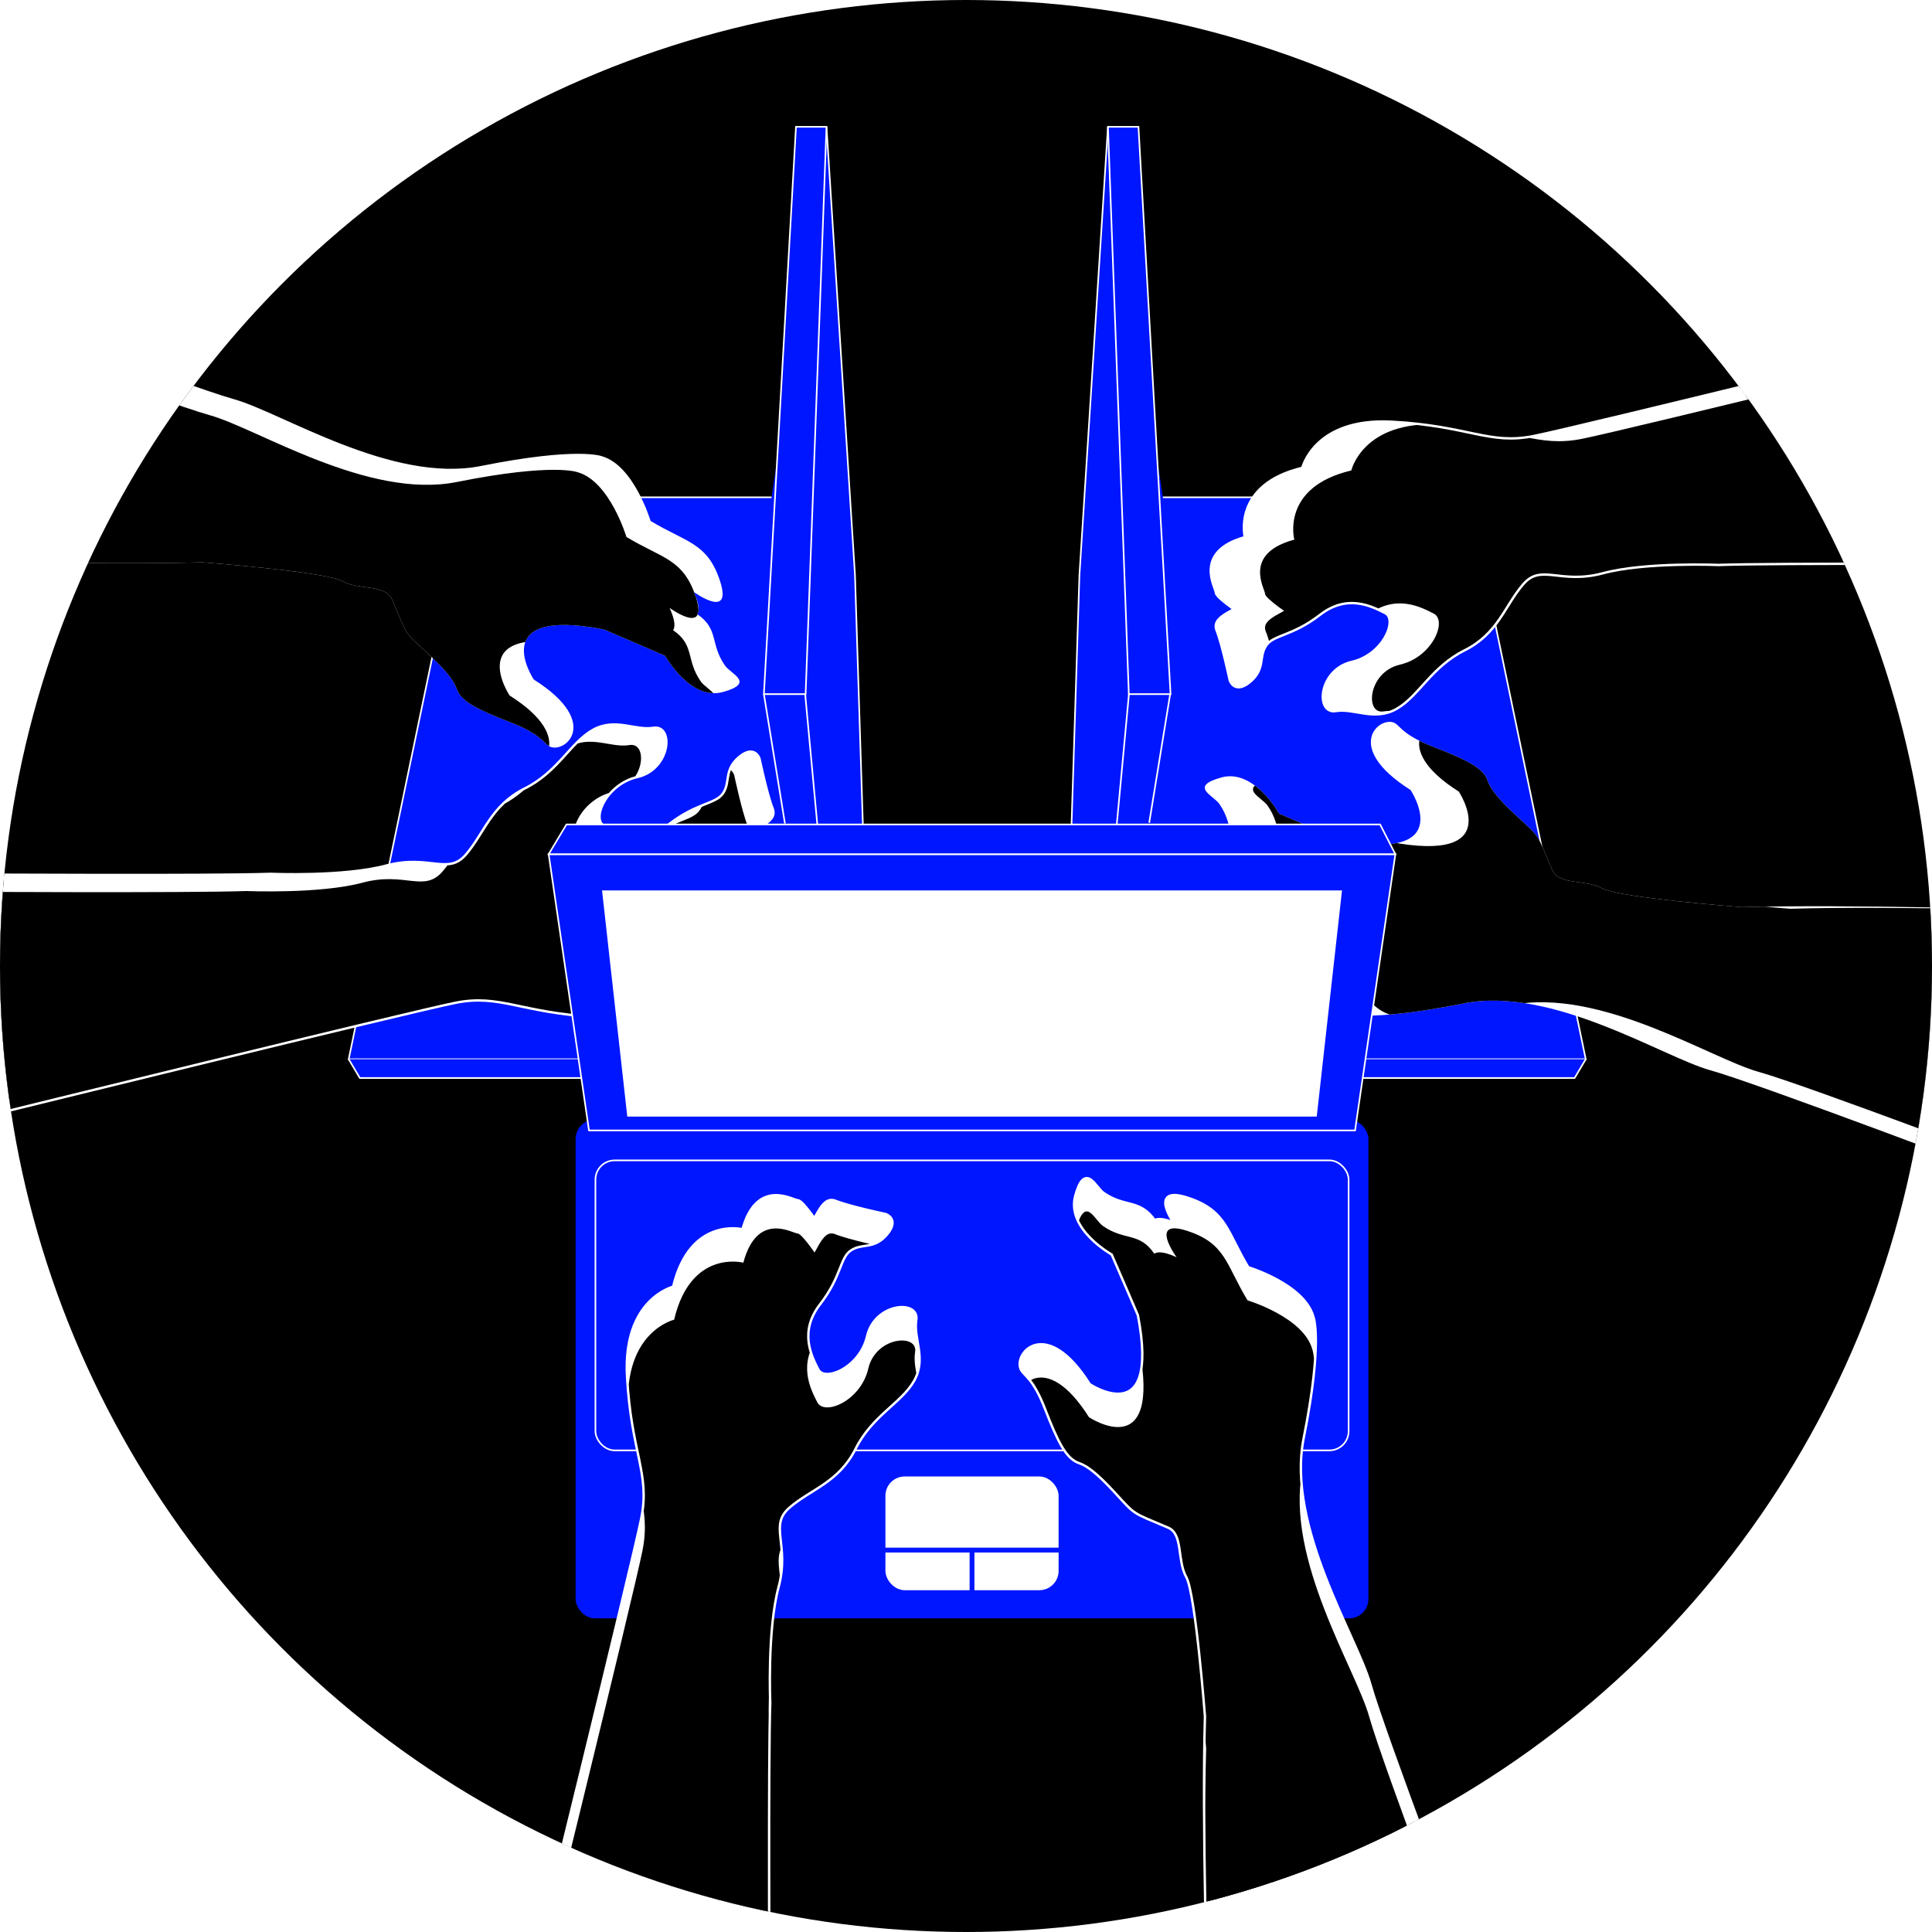<svg id="Layer_1" data-name="Layer 1" xmlns="http://www.w3.org/2000/svg" xmlns:xlink="http://www.w3.org/1999/xlink" viewBox="0 0 720 720"><defs><style>.cls-1,.cls-15,.cls-2,.cls-20{fill:none;}.cls-2,.cls-20,.cls-4,.cls-8,.cls-9{stroke:#fff;}.cls-15,.cls-2,.cls-20,.cls-4,.cls-8,.cls-9{stroke-miterlimit:10;}.cls-15,.cls-2,.cls-8,.cls-9{stroke-width:1.79px;}.cls-3{clip-path:url(#clip-path);}.cls-14,.cls-4{fill:#0016ff;}.cls-20,.cls-4{stroke-width:0.6px;}.cls-5,.cls-8{fill:#fff;}.cls-6{clip-path:url(#clip-path-2);}.cls-7{clip-path:url(#clip-path-3);}.cls-10{clip-path:url(#clip-path-4);}.cls-11{clip-path:url(#clip-path-5);}.cls-12{clip-path:url(#clip-path-6);}.cls-13{clip-path:url(#clip-path-7);}.cls-15{stroke:#0016ff;}.cls-16{clip-path:url(#clip-path-8);}.cls-17{clip-path:url(#clip-path-9);}.cls-18{clip-path:url(#clip-path-10);}.cls-19{clip-path:url(#clip-path-11);}</style><clipPath id="clip-path"><circle class="cls-1" cx="360" cy="360" r="360"/></clipPath><clipPath id="clip-path-2"><path class="cls-1" d="M649.17,338.07s-45.87-3.5-52.09-7-16.12-1-18.66-7c-5.91-13.92-4.38-11.79-13.18-19.91-6.74-6.22-9.79-10.08-10.89-13.31-1.57-4.64-7.65-7.64-20-12.44C523.6,274.27,522,271,520.1,269.64c-5.26-3.54-20.48,8.3,5.57,24.76,0,0,18.14,27.21-26.17,18.66,0,0-18.67-8-22.81-9.85,0,0-9.33-16.85-21.51-13.48s-3,6.69-.78,9.85c5.7,8.16,2.14,13.54,10.37,19.18,0,0-1.82,1.55,1.29,8.29,0,0-14.51-10.62-9.85,3.89s12.7,14.51,25.92,22.55c0,0,6.22,20.73,18.14,24.1,0,0,8.81,3.63,45.1-3.63,33.14-6.62,74.38,20,92,24.89s111.36,40.44,111.36,40.44l8.16-100.2S688.83,336.9,649.17,338.07Z"/></clipPath><clipPath id="clip-path-3"><path class="cls-2" d="M463.9,229.28s-10.36-6.74-10.36-8.55-8.56-15,10.88-20.22c0,0-5.18-19.57,21.26-25.79,0,0,4.27-18.66,33-17.1s36.16,8.68,53,5.31,172.75-41.77,172.75-41.77l5.74,88.67s-88.29-.51-109.8.27c0,0-27.22-1.17-43.16,3.11s-22.93-3.89-29.93,4.28S558,235.76,545.55,242s-17.11,17.1-25.27,21.77-15.55-.39-22.55.78-5.83-14.69,6.17-17.45,17.72-16.33,12.53-19-14.43-7.34-24.79.69-17.37,7.26-20.22,11.66-.26,8.56-5.7,13.22-7-.26-7-.26-2.85-13.47-4.92-18.66,7.77-6.74,14-12.44,8.56-13.74,13-16.59"/></clipPath><clipPath id="clip-path-4"><path class="cls-1" d="M463.9,229.28s-10.36-6.74-10.36-8.55-8.56-15,10.88-20.22c0,0-5.18-19.57,21.26-25.79,0,0,4.27-18.66,33-17.1s36.16,8.68,53,5.31,172.75-41.77,172.75-41.77l5.74,88.67s-88.29-.51-109.8.27c0,0-27.22-1.17-43.16,3.11s-22.93-3.89-29.93,4.28S558,235.76,545.55,242s-17.11,17.1-25.27,21.77-15.55-.39-22.55.78-5.83-14.69,6.17-17.45,17.72-16.33,12.53-19-14.43-7.34-24.79.69-17.37,7.26-20.22,11.66-.26,8.56-5.7,13.22-7-.26-7-.26-2.85-13.47-4.92-18.66,7.77-6.74,14-12.44,8.56-13.74,13-16.59"/></clipPath><clipPath id="clip-path-5"><path class="cls-1" d="M75.42,209.55s45.87,3.5,52.09,7,16.11,1,18.66,7c5.91,13.92,4.38,11.79,13.18,19.92,6.74,6.22,9.79,10.08,10.88,13.3,1.58,4.65,7.66,7.65,20.05,12.44,10.71,4.15,12.27,7.47,14.21,8.77,5.26,3.54,20.47-8.29-5.57-24.75,0,0-18.15-27.22,26.17-18.66,0,0,18.66,8,22.81,9.85,0,0,9.33,16.84,21.51,13.47s3-6.69.78-9.84c-5.7-8.17-2.14-13.55-10.37-19.18,0,0,1.82-1.56-1.29-8.3,0,0,14.51,10.63,9.85-3.89s-12.7-14.51-25.92-22.54c0,0-6.22-20.74-18.14-24.11,0,0-8.82-3.63-45.1,3.63-33.14,6.63-74.39-20-92-24.88S-24.15,108.32-24.15,108.32l-8.17,100.2S35.76,210.71,75.42,209.55Z"/></clipPath><clipPath id="clip-path-6"><path class="cls-2" d="M277.4,306.93s10.36,6.74,10.36,8.55,8.56,15-10.88,20.22c0,0,5.18,19.57-21.25,25.79,0,0-4.28,18.66-33,17.11s-36.16-8.69-53-5.32S-3.17,415.05-3.17,415.05l-5.74-88.67s88.29.51,109.81-.27c0,0,27.21,1.17,43.15-3.11S167,326.89,174,318.72s9.33-18.27,21.78-24.49,17.1-17.1,25.27-21.77,15.55.39,22.54-.78,5.84,14.69-6.17,17.45-17.71,16.33-12.53,19,14.43,7.34,24.79-.69,17.37-7.26,20.22-11.66.26-8.56,5.7-13.22,7,.26,7,.26,2.85,13.48,4.92,18.66-7.77,6.74-14,12.44-8.55,13.74-13,16.59"/></clipPath><clipPath id="clip-path-7"><path class="cls-1" d="M277.4,306.93s10.36,6.74,10.36,8.55,8.56,15-10.88,20.22c0,0,5.18,19.57-21.25,25.79,0,0-4.28,18.66-33,17.11s-36.16-8.69-53-5.32S-3.17,415.05-3.17,415.05l-5.74-88.67s88.29.51,109.81-.27c0,0,27.21,1.17,43.15-3.11S167,326.89,174,318.72s9.33-18.27,21.78-24.49,17.1-17.1,25.27-21.77,15.55.39,22.54-.78,5.84,14.69-6.17,17.45-17.71,16.33-12.53,19,14.43,7.34,24.79-.69,17.37-7.26,20.22-11.66.26-8.56,5.7-13.22,7,.26,7,.26,2.85,13.48,4.92,18.66-7.77,6.74-14,12.44-8.55,13.74-13,16.59"/></clipPath><clipPath id="clip-path-8"><path class="cls-2" d="M449.5,639.65s-3.5-45.87-7-52.09-1-16.11-7-18.66c-13.92-5.91-11.79-4.38-19.91-13.18-6.22-6.73-10.08-9.79-13.3-10.88-4.65-1.57-7.65-7.65-12.45-20-4.14-10.72-7.46-12.28-8.76-14.22-3.55-5.26,8.29-20.47,24.75,5.58,0,0,27.21,18.14,18.66-26.18,0,0-8-18.66-9.85-22.81,0,0-16.85-9.33-13.48-21.51s6.69-3,9.85-.78c8.16,5.7,13.54,2.14,19.18,10.37,0,0,1.56-1.82,8.29,1.29,0,0-10.62-14.51,3.89-9.84s14.52,12.7,22.55,25.91c0,0,20.73,6.22,24.1,18.15,0,0,3.63,8.81-3.62,45.09-6.63,33.14,20,74.39,24.88,92s40.44,111.36,40.44,111.36l-100.2,8.17S448.33,679.31,449.5,639.65Z"/></clipPath><clipPath id="clip-path-9"><path class="cls-2" d="M305.78,458.1s-6.73-10.37-8.55-10.37-15-8.55-20.21,10.89c0,0-19.57-5.19-25.79,21.25,0,0-18.66,4.28-17.11,33s8.68,36.15,5.31,53-41.77,172.74-41.77,172.74l88.67,5.75s-.5-88.3.27-109.81c0,0-1.16-27.21,3.11-43.15s-3.88-22.94,4.28-29.94,18.27-9.33,24.49-21.77,17.11-17.1,21.77-25.27-.38-15.55.78-22.55-14.68-5.83-17.45,6.18-16.33,17.71-19,12.53-7.34-14.43.7-24.8,7.25-17.36,11.66-20.21,8.55-.26,13.22-5.71-.26-7-.26-7-13.48-2.85-18.66-4.93-6.74,7.78-12.44,14-13.74,8.55-16.59,13"/></clipPath><clipPath id="clip-path-10"><path class="cls-1" d="M449.5,639.65s-3.5-45.87-7-52.09-1-16.11-7-18.66c-13.92-5.91-11.79-4.38-19.91-13.18-6.22-6.73-10.08-9.79-13.3-10.88-4.65-1.57-7.65-7.65-12.45-20-4.14-10.72-7.46-12.28-8.76-14.22-3.55-5.26,8.29-20.47,24.75,5.58,0,0,27.21,18.14,18.66-26.18,0,0-8-18.66-9.85-22.81,0,0-16.85-9.33-13.48-21.51s6.69-3,9.85-.78c8.16,5.7,13.54,2.14,19.18,10.37,0,0,1.56-1.82,8.29,1.29,0,0-10.62-14.51,3.89-9.84s14.52,12.7,22.55,25.91c0,0,20.73,6.22,24.1,18.15,0,0,3.63,8.81-3.62,45.09-6.63,33.14,20,74.39,24.88,92s40.44,111.36,40.44,111.36l-100.2,8.17S448.33,679.31,449.5,639.65Z"/></clipPath><clipPath id="clip-path-11"><path class="cls-1" d="M305.78,458.1s-6.73-10.37-8.55-10.37-15-8.55-20.21,10.89c0,0-19.57-5.19-25.79,21.25,0,0-18.66,4.28-17.11,33s8.68,36.15,5.31,53-41.77,172.74-41.77,172.74l88.67,5.75s-.5-88.3.27-109.81c0,0-1.16-27.21,3.11-43.15s-3.88-22.94,4.28-29.94,18.27-9.33,24.49-21.77,17.11-17.1,21.77-25.27-.38-15.55.78-22.55-14.68-5.83-17.45,6.18-16.33,17.71-19,12.53-7.34-14.43.7-24.8,7.25-17.36,11.66-20.21,8.55-.26,13.22-5.71-.26-7-.26-7-13.48-2.85-18.66-4.93-6.74,7.78-12.44,14-13.74,8.55-16.59,13"/></clipPath></defs><title>teams</title><g class="cls-3"><rect x="-26.84" y="-15.81" width="785.37" height="755.13"/><polyline class="cls-4" points="436.23 258.68 405.35 394.74 396.57 394.74 420.68 258.68"/><polyline class="cls-4" points="433.38 185.33 547.42 185.33 590.96 394.74 409.53 394.74 396.57 394.74 402.27 214.36 412.9 47.26"/><polygon class="cls-4" points="436.23 258.68 420.68 258.68 412.9 47.26 424.27 47.26 436.23 258.68"/><polyline class="cls-4" points="590.96 394.74 586.81 401.74 397.35 401.74 396.57 394.74"/><path class="cls-5" d="M649.17,338.07s-45.87-3.5-52.09-7-16.12-1-18.66-7c-5.91-13.92-4.38-11.79-13.18-19.91-6.74-6.22-9.79-10.08-10.89-13.31-1.57-4.64-7.65-7.64-20-12.44C523.6,274.27,522,271,520.1,269.64c-5.26-3.54-20.48,8.3,5.57,24.76,0,0,18.14,27.21-26.17,18.66,0,0-18.67-8-22.81-9.85,0,0-9.33-16.85-21.51-13.48s-3,6.69-.78,9.85c5.7,8.16,2.14,13.54,10.37,19.18,0,0-1.82,1.55,1.29,8.29,0,0-14.51-10.62-9.85,3.89s12.7,14.51,25.92,22.55c0,0,6.22,20.73,18.14,24.1,0,0,8.81,3.63,45.1-3.63,33.14-6.62,74.38,20,92,24.89s111.36,40.44,111.36,40.44l8.16-100.2S688.83,336.9,649.17,338.07Z"/><g class="cls-6"><path d="M667.1,338.67s-45.88-3.5-52.1-7-16.11-1-18.66-7c-5.91-13.92-4.37-11.79-13.17-19.91-6.74-6.22-9.8-10.09-10.89-13.31-1.57-4.65-7.65-7.64-20-12.44-10.71-4.15-12.28-7.46-14.21-8.77-5.26-3.54-20.48,8.3,5.57,24.75,0,0,18.14,27.22-26.18,18.66,0,0-18.66-8-22.81-9.84,0,0-9.33-16.85-21.51-13.48s-3,6.69-.78,9.85c5.71,8.16,2.14,13.54,10.37,19.18,0,0-1.81,1.55,1.3,8.29,0,0-14.52-10.63-9.85,3.89s12.7,14.51,25.92,22.55c0,0,6.22,20.73,18.14,24.1,0,0,8.81,3.63,45.1-3.63,33.13-6.63,74.38,20,92,24.88s111.36,40.45,111.36,40.45l8.16-100.2S706.75,337.5,667.1,338.67Z"/></g><g class="cls-7"><path class="cls-8" d="M463.9,229.28s-10.36-6.74-10.36-8.55-8.56-15,10.88-20.22c0,0-5.18-19.57,21.26-25.79,0,0,4.27-18.66,33-17.1s36.16,8.68,53,5.31,172.75-41.77,172.75-41.77l5.74,88.67s-88.29-.51-109.8.27c0,0-27.22-1.17-43.16,3.11s-22.93-3.89-29.93,4.28S558,235.76,545.55,242s-17.11,17.1-25.27,21.77-15.55-.39-22.55.78-5.83-14.69,6.17-17.45,17.72-16.33,12.53-19-14.43-7.34-24.79.69-17.37,7.26-20.22,11.66-.26,8.56-5.7,13.22-7-.26-7-.26-2.85-13.47-4.92-18.66,7.77-6.74,14-12.44,8.56-13.74,13-16.59"/><path class="cls-9" d="M475.86,229.28s-10.37-6.74-10.37-8.55-8.55-15,10.88-20.22c0,0-5.18-19.57,21.26-25.79,0,0,4.27-18.66,33-17.1s36.16,8.68,53,5.31,172.75-41.77,172.75-41.77l5.74,88.67s-88.29-.51-109.8.27c0,0-27.22-1.17-43.16,3.11s-22.93-3.89-29.93,4.28S569.94,235.76,557.5,242s-17.11,17.1-25.27,21.77-15.55-.39-22.55.78-5.83-14.69,6.18-17.45,17.71-16.33,12.52-19-14.42-7.34-24.79.69-17.37,7.26-20.22,11.66-.26,8.56-5.7,13.22-7-.26-7-.26-2.85-13.47-4.92-18.66,7.77-6.74,14-12.44,8.56-13.74,13-16.59"/></g><path class="cls-2" d="M463.9,229.28s-10.36-6.74-10.36-8.55-8.56-15,10.88-20.22c0,0-5.18-19.57,21.26-25.79,0,0,4.27-18.66,33-17.1s36.16,8.68,53,5.31,172.75-41.77,172.75-41.77l5.74,88.67s-88.29-.51-109.8.27c0,0-27.22-1.17-43.16,3.11s-22.93-3.89-29.93,4.28S558,235.76,545.55,242s-17.11,17.1-25.27,21.77-15.55-.39-22.55.78-5.83-14.69,6.17-17.45,17.72-16.33,12.53-19-14.43-7.34-24.79.69-17.37,7.26-20.22,11.66-.26,8.56-5.7,13.22-7-.26-7-.26-2.85-13.47-4.92-18.66,7.77-6.74,14-12.44,8.56-13.74,13-16.59"/><g class="cls-10"><path class="cls-5" d="M463.9,229.28s-10.36-6.74-10.36-8.55-8.56-15,10.88-20.22c0,0-5.18-19.57,21.26-25.79,0,0,4.27-18.66,33-17.1s36.16,8.68,53,5.31,172.75-41.77,172.75-41.77l5.74,88.67s-88.29-.51-109.8.27c0,0-27.22-1.17-43.16,3.11s-22.93-3.89-29.93,4.28S558,235.76,545.55,242s-17.11,17.1-25.27,21.77-15.55-.39-22.55.78-5.83-14.69,6.17-17.45,17.72-16.33,12.53-19-14.43-7.34-24.79.69-17.37,7.26-20.22,11.66-.26,8.56-5.7,13.22-7-.26-7-.26-2.85-13.47-4.92-18.66,7.77-6.74,14-12.44,8.56-13.74,13-16.59"/><path d="M481.83,229.88s-10.37-6.74-10.37-8.56-8.55-15,10.89-20.21c0,0-5.18-19.57,21.25-25.79,0,0,4.28-18.66,33-17.11s36.15,8.69,53,5.32,172.74-41.77,172.74-41.77l5.75,88.66s-88.3-.5-109.81.28c0,0-27.21-1.17-43.15,3.11s-22.94-3.89-29.94,4.27-9.33,18.28-21.77,24.5-17.1,17.1-25.27,21.77-15.55-.39-22.55.77-5.83-14.68,6.18-17.45,17.71-16.32,12.53-19-14.43-7.35-24.8.69S492.2,236.61,489.35,241s-.26,8.55-5.7,13.22-7-.26-7-.26-2.85-13.48-4.93-18.66,7.78-6.74,14-12.44,8.55-13.74,13-16.59"/></g><polyline class="cls-4" points="284.68 258.68 315.56 394.74 324.33 394.74 300.23 258.68"/><polyline class="cls-4" points="287.53 185.33 173.49 185.33 129.95 394.74 311.38 394.74 324.33 394.74 318.63 214.36 308.01 47.26"/><polygon class="cls-4" points="284.68 258.68 300.23 258.68 308.01 47.26 296.64 47.26 284.68 258.68"/><path class="cls-5" d="M75.42,209.55s45.87,3.5,52.09,7,16.11,1,18.66,7c5.91,13.92,4.38,11.79,13.18,19.92,6.74,6.22,9.79,10.08,10.88,13.3,1.58,4.65,7.66,7.65,20.05,12.44,10.71,4.15,12.27,7.47,14.21,8.77,5.26,3.54,20.47-8.29-5.57-24.75,0,0-18.15-27.22,26.17-18.66,0,0,18.66,8,22.81,9.85,0,0,9.33,16.84,21.51,13.47s3-6.69.78-9.84c-5.7-8.17-2.14-13.55-10.37-19.18,0,0,1.82-1.56-1.29-8.3,0,0,14.51,10.63,9.85-3.89s-12.7-14.51-25.92-22.54c0,0-6.22-20.74-18.14-24.11,0,0-8.82-3.63-45.1,3.63-33.14,6.63-74.39-20-92-24.88S-24.15,108.32-24.15,108.32l-8.17,100.2S35.76,210.71,75.42,209.55Z"/><g class="cls-11"><path d="M66.45,215.52s45.88,3.5,52.1,7,16.11,1,18.66,7c5.91,13.92,4.37,11.79,13.17,19.91,6.74,6.22,9.8,10.08,10.89,13.31,1.57,4.64,7.65,7.64,20,12.44,10.72,4.14,12.28,7.46,14.21,8.77,5.26,3.54,20.48-8.3-5.57-24.76,0,0-18.14-27.21,26.18-18.66,0,0,18.66,8,22.81,9.85,0,0,9.33,16.85,21.51,13.48s3-6.69.78-9.85c-5.71-8.16-2.14-13.54-10.37-19.18,0,0,1.81-1.55-1.3-8.29,0,0,14.52,10.62,9.85-3.89s-12.7-14.51-25.92-22.55c0,0-6.22-20.73-18.14-24.1,0,0-8.81-3.63-45.1,3.63-33.13,6.62-74.38-20-92-24.88S-33.11,114.3-33.11,114.3l-8.17,100.2S26.8,216.69,66.45,215.52Z"/></g><g class="cls-12"><path class="cls-8" d="M277.4,306.93s10.36,6.74,10.36,8.55,8.56,15-10.88,20.22c0,0,5.18,19.57-21.25,25.79,0,0-4.28,18.66-33,17.11s-36.16-8.69-53-5.32S-3.17,415.05-3.17,415.05l-5.74-88.67s88.29.51,109.81-.27c0,0,27.21,1.17,43.15-3.11S167,326.89,174,318.72s9.33-18.27,21.78-24.49,17.1-17.1,25.27-21.77,15.55.39,22.54-.78,5.84,14.69-6.17,17.45-17.71,16.33-12.53,19,14.43,7.34,24.79-.69,17.37-7.26,20.22-11.66.26-8.56,5.7-13.22,7,.26,7,.26,2.85,13.48,4.92,18.66-7.77,6.74-14,12.44-8.55,13.74-13,16.59"/><path class="cls-9" d="M265.45,306.93s10.36,6.74,10.36,8.55,8.56,15-10.88,20.22c0,0,5.18,19.57-21.26,25.79,0,0-4.27,18.66-33,17.11s-36.16-8.69-53-5.32S-15.12,415.05-15.12,415.05l-5.74-88.67s88.29.51,109.8-.27c0,0,27.22,1.17,43.16-3.11S155,326.89,162,318.72s9.33-18.27,21.77-24.49,17.11-17.1,25.27-21.77,15.55.39,22.55-.78,5.83,14.69-6.17,17.45-17.71,16.33-12.53,19,14.43,7.34,24.79-.69,17.37-7.26,20.22-11.66.26-8.56,5.7-13.22,7,.26,7,.26,2.85,13.48,4.92,18.66-7.77,6.74-14,12.44-8.55,13.74-13,16.59"/></g><path class="cls-2" d="M277.4,306.93s10.36,6.74,10.36,8.55,8.56,15-10.88,20.22c0,0,5.18,19.57-21.25,25.79,0,0-4.28,18.66-33,17.11s-36.16-8.69-53-5.32S-3.17,415.05-3.17,415.05l-5.74-88.67s88.29.51,109.81-.27c0,0,27.21,1.17,43.15-3.11S167,326.89,174,318.72s9.33-18.27,21.78-24.49,17.1-17.1,25.27-21.77,15.55.39,22.54-.78,5.84,14.69-6.17,17.45-17.71,16.33-12.53,19,14.43,7.34,24.79-.69,17.37-7.26,20.22-11.66.26-8.56,5.7-13.22,7,.26,7,.26,2.85,13.48,4.92,18.66-7.77,6.74-14,12.44-8.55,13.74-13,16.59"/><g class="cls-13"><path class="cls-5" d="M277.4,306.93s10.36,6.74,10.36,8.55,8.56,15-10.88,20.22c0,0,5.18,19.57-21.25,25.79,0,0-4.28,18.66-33,17.11s-36.16-8.69-53-5.32S-3.17,415.05-3.17,415.05l-5.74-88.67s88.29.51,109.81-.27c0,0,27.21,1.17,43.15-3.11S167,326.89,174,318.72s9.33-18.27,21.78-24.49,17.1-17.1,25.27-21.77,15.55.39,22.54-.78,5.84,14.69-6.17,17.45-17.71,16.33-12.53,19,14.43,7.34,24.79-.69,17.37-7.26,20.22-11.66.26-8.56,5.7-13.22,7,.26,7,.26,2.85,13.48,4.92,18.66-7.77,6.74-14,12.44-8.55,13.74-13,16.59"/><path d="M268.43,312.91s10.37,6.74,10.37,8.55,8.55,15-10.88,20.22c0,0,5.18,19.56-21.26,25.78,0,0-4.27,18.67-33,17.11s-36.16-8.68-53-5.31S-12.13,421-12.13,421l-5.74-88.67s88.29.5,109.8-.27c0,0,27.22,1.16,43.16-3.11S158,332.86,165,324.7s9.33-18.27,21.77-24.49,17.11-17.11,25.27-21.77,15.55.39,22.55-.78,5.83,14.69-6.18,17.45-17.71,16.33-12.52,19,14.42,7.34,24.79-.69,17.37-7.26,20.22-11.67.26-8.55,5.7-13.22,7,.26,7,.26,2.85,13.48,4.92,18.66-7.77,6.74-14,12.45-8.56,13.73-13,16.58"/></g><polyline class="cls-4" points="129.95 394.74 134.1 401.74 323.56 401.74 324.33 394.74"/><rect class="cls-14" x="214.51" y="417.28" width="295.46" height="185.83" rx="7.17"/><polygon class="cls-4" points="504.99 421.28 219.5 421.28 204.47 318.33 520.01 318.33 504.99 421.28"/><polygon class="cls-5" points="490.71 416.13 233.77 416.13 224.36 331.84 500.13 331.84 490.71 416.13"/><path class="cls-5" d="M358.79,524.8c-4.14-10.72-5.72-10.39-8.76-14.22-2.34-6.35,8.29-20.47,24.75,5.58"/><rect class="cls-4" x="221.9" y="432.44" width="280.69" height="108.08" rx="7.17"/><rect class="cls-5" x="329.97" y="550.24" width="64.54" height="42.38" rx="7.17"/><line class="cls-15" x1="327.86" y1="577.67" x2="396.63" y2="577.67"/><line class="cls-15" x1="362.24" y1="577.84" x2="362.24" y2="594.08"/><path class="cls-5" d="M449.5,639.65s-3.5-45.87-7-52.09-1-16.11-7-18.66c-13.92-5.91-11.79-4.38-19.91-13.18-6.22-6.73-10.08-9.79-13.3-10.88-4.65-1.57-7.65-7.65-12.45-20-4.14-10.72-7.46-12.28-8.76-14.22-3.55-5.26,8.29-20.47,24.75,5.58,0,0,27.21,18.14,18.66-26.18,0,0-8-18.66-9.85-22.81,0,0-16.85-9.33-13.48-21.51s6.69-3,9.85-.78c8.16,5.7,13.54,2.14,19.18,10.37,0,0,1.56-1.82,8.29,1.29,0,0-10.62-14.51,3.89-9.84s14.52,12.7,22.55,25.91c0,0,20.73,6.22,24.1,18.15,0,0,3.63,8.81-3.62,45.09-6.63,33.14,20,74.39,24.88,92s40.44,111.36,40.44,111.36l-100.2,8.17S448.33,679.31,449.5,639.65Z"/><g class="cls-16"><path class="cls-9" d="M449.5,651.61s-3.5-45.88-7-52.1-1-16.11-7-18.66c-13.92-5.91-11.79-4.37-19.91-13.17-6.22-6.74-10.08-9.8-13.3-10.89-4.65-1.57-7.65-7.65-12.45-20-4.14-10.72-7.46-12.28-8.76-14.22-3.55-5.26,8.29-20.47,24.75,5.58,0,0,27.21,18.14,18.66-26.18,0,0-8-18.66-9.85-22.81,0,0-16.85-9.33-13.48-21.51s6.69-3,9.85-.78c8.16,5.7,13.54,2.14,19.18,10.37,0,0,1.56-1.81,8.29,1.3,0,0-10.62-14.52,3.89-9.85s14.52,12.7,22.55,25.91c0,0,20.73,6.23,24.1,18.15,0,0,3.63,8.81-3.62,45.09-6.63,33.14,20,74.39,24.88,92s40.44,111.36,40.44,111.36l-100.2,8.17S448.33,691.26,449.5,651.61Z"/></g><path class="cls-2" d="M449.5,639.65s-3.5-45.87-7-52.09-1-16.11-7-18.66c-13.92-5.91-11.79-4.38-19.91-13.18-6.22-6.73-10.08-9.79-13.3-10.88-4.65-1.57-7.65-7.65-12.45-20-4.14-10.72-7.46-12.28-8.76-14.22-3.55-5.26,8.29-20.47,24.75,5.58,0,0,27.21,18.14,18.66-26.18,0,0-8-18.66-9.85-22.81,0,0-16.85-9.33-13.48-21.51s6.69-3,9.85-.78c8.16,5.7,13.54,2.14,19.18,10.37,0,0,1.56-1.82,8.29,1.29,0,0-10.62-14.51,3.89-9.84s14.52,12.7,22.55,25.91c0,0,20.73,6.22,24.1,18.15,0,0,3.63,8.81-3.62,45.09-6.63,33.14,20,74.39,24.88,92s40.44,111.36,40.44,111.36l-100.2,8.17S448.33,679.31,449.5,639.65Z"/><g class="cls-17"><path class="cls-8" d="M305.78,458.1s-6.73-10.37-8.55-10.37-15-8.55-20.21,10.89c0,0-19.57-5.19-25.79,21.25,0,0-18.66,4.28-17.11,33s8.68,36.15,5.31,53-41.77,172.74-41.77,172.74l88.67,5.75s-.5-88.3.27-109.81c0,0-1.16-27.21,3.11-43.15s-3.88-22.94,4.28-29.94,18.27-9.33,24.49-21.77,17.11-17.1,21.77-25.27-.38-15.55.78-22.55-14.68-5.83-17.45,6.18-16.33,17.71-19,12.53-7.34-14.43.7-24.8,7.25-17.36,11.66-20.21,8.55-.26,13.22-5.71-.26-7-.26-7-13.48-2.85-18.66-4.93-6.74,7.78-12.44,14-13.74,8.55-16.59,13"/><path class="cls-9" d="M305.78,470.05s-6.73-10.37-8.55-10.37-15-8.55-20.21,10.89c0,0-19.57-5.18-25.79,21.25,0,0-18.66,4.28-17.11,33.05s8.68,36.15,5.31,53-41.77,172.74-41.77,172.74l88.67,5.75s-.5-88.3.27-109.81c0,0-1.16-27.21,3.11-43.15s-3.88-22.94,4.28-29.94,18.27-9.33,24.49-21.77,17.11-17.1,21.77-25.27-.38-15.55.78-22.55-14.68-5.83-17.45,6.18-16.33,17.71-19,12.53-7.34-14.43.7-24.8,7.25-17.36,11.66-20.21,8.55-.26,13.22-5.7-.26-7-.26-7-13.48-2.85-18.66-4.93-6.74,7.78-12.44,14-13.74,8.55-16.59,13"/></g><path class="cls-2" d="M305.78,458.1s-6.73-10.37-8.55-10.37-15-8.55-20.21,10.89c0,0-19.57-5.19-25.79,21.25,0,0-18.66,4.28-17.11,33s8.68,36.15,5.31,53-41.77,172.74-41.77,172.74l88.67,5.75s-.5-88.3.27-109.81c0,0-1.16-27.21,3.11-43.15s-3.88-22.94,4.28-29.94,18.27-9.33,24.49-21.77,17.11-17.1,21.77-25.27-.38-15.55.78-22.55-14.68-5.83-17.45,6.18-16.33,17.71-19,12.53-7.34-14.43.7-24.8,7.25-17.36,11.66-20.21,8.55-.26,13.22-5.71-.26-7-.26-7-13.48-2.85-18.66-4.93-6.74,7.78-12.44,14-13.74,8.55-16.59,13"/><g class="cls-18"><path d="M449.5,651.61s-3.5-45.88-7-52.1-1-16.11-7-18.66c-13.92-5.91-11.79-4.37-19.91-13.17-6.22-6.74-10.08-9.8-13.3-10.89-4.65-1.57-7.65-7.65-12.45-20-4.14-10.72-7.46-12.28-8.76-14.22-3.55-5.26,8.29-20.47,24.75,5.58,0,0,27.21,18.14,18.66-26.18,0,0-8-18.66-9.85-22.81,0,0-16.85-9.33-13.48-21.51s6.69-3,9.85-.78c8.16,5.7,13.54,2.14,19.18,10.37,0,0,1.56-1.81,8.29,1.3,0,0-10.62-14.52,3.89-9.85s14.52,12.7,22.55,25.91c0,0,20.73,6.23,24.1,18.15,0,0,3.63,8.81-3.62,45.09-6.63,33.14,20,74.39,24.88,92s40.44,111.36,40.44,111.36l-100.2,8.17S448.33,691.26,449.5,651.61Z"/></g><g class="cls-19"><path class="cls-5" d="M305.78,458.1s-6.73-10.37-8.55-10.37-15-8.55-20.21,10.89c0,0-19.57-5.19-25.79,21.25,0,0-18.66,4.28-17.11,33s8.68,36.15,5.31,53-41.77,172.74-41.77,172.74l88.67,5.75s-.5-88.3.27-109.81c0,0-1.16-27.21,3.11-43.15s-3.88-22.94,4.28-29.94,18.27-9.33,24.49-21.77,17.11-17.1,21.77-25.27-.38-15.55.78-22.55-14.68-5.83-17.45,6.18-16.33,17.71-19,12.53-7.34-14.43.7-24.8,7.25-17.36,11.66-20.21,8.55-.26,13.22-5.71-.26-7-.26-7-13.48-2.85-18.66-4.93-6.74,7.78-12.44,14-13.74,8.55-16.59,13"/><path d="M305.78,470.05s-6.73-10.37-8.55-10.37-15-8.55-20.21,10.89c0,0-19.57-5.18-25.79,21.25,0,0-18.66,4.28-17.11,33.05s8.68,36.15,5.31,53-41.77,172.74-41.77,172.74l88.67,5.75s-.5-88.3.27-109.81c0,0-1.16-27.21,3.11-43.15s-3.88-22.94,4.28-29.94,18.27-9.33,24.49-21.77,17.11-17.1,21.77-25.27-.38-15.55.78-22.55-14.68-5.83-17.45,6.18-16.33,17.71-19,12.53-7.34-14.43.7-24.8,7.25-17.36,11.66-20.21,8.55-.26,13.22-5.7-.26-7-.26-7-13.48-2.85-18.66-4.93-6.74,7.78-12.44,14-13.74,8.55-16.59,13"/></g><polygon class="cls-4" points="204.47 318.33 211.09 307.26 305.48 307.26 514.33 307.26 520.01 318.33 204.47 318.33"/><line class="cls-20" x1="292.52" y1="306.88" x2="284.68" y2="258.68"/><line class="cls-4" x1="300.06" y1="258.64" x2="304.59" y2="307.28"/><line class="cls-20" x1="428.28" y1="306.62" x2="436.13" y2="258.42"/><line class="cls-4" x1="420.75" y1="258.38" x2="416.21" y2="307.02"/></g></svg>